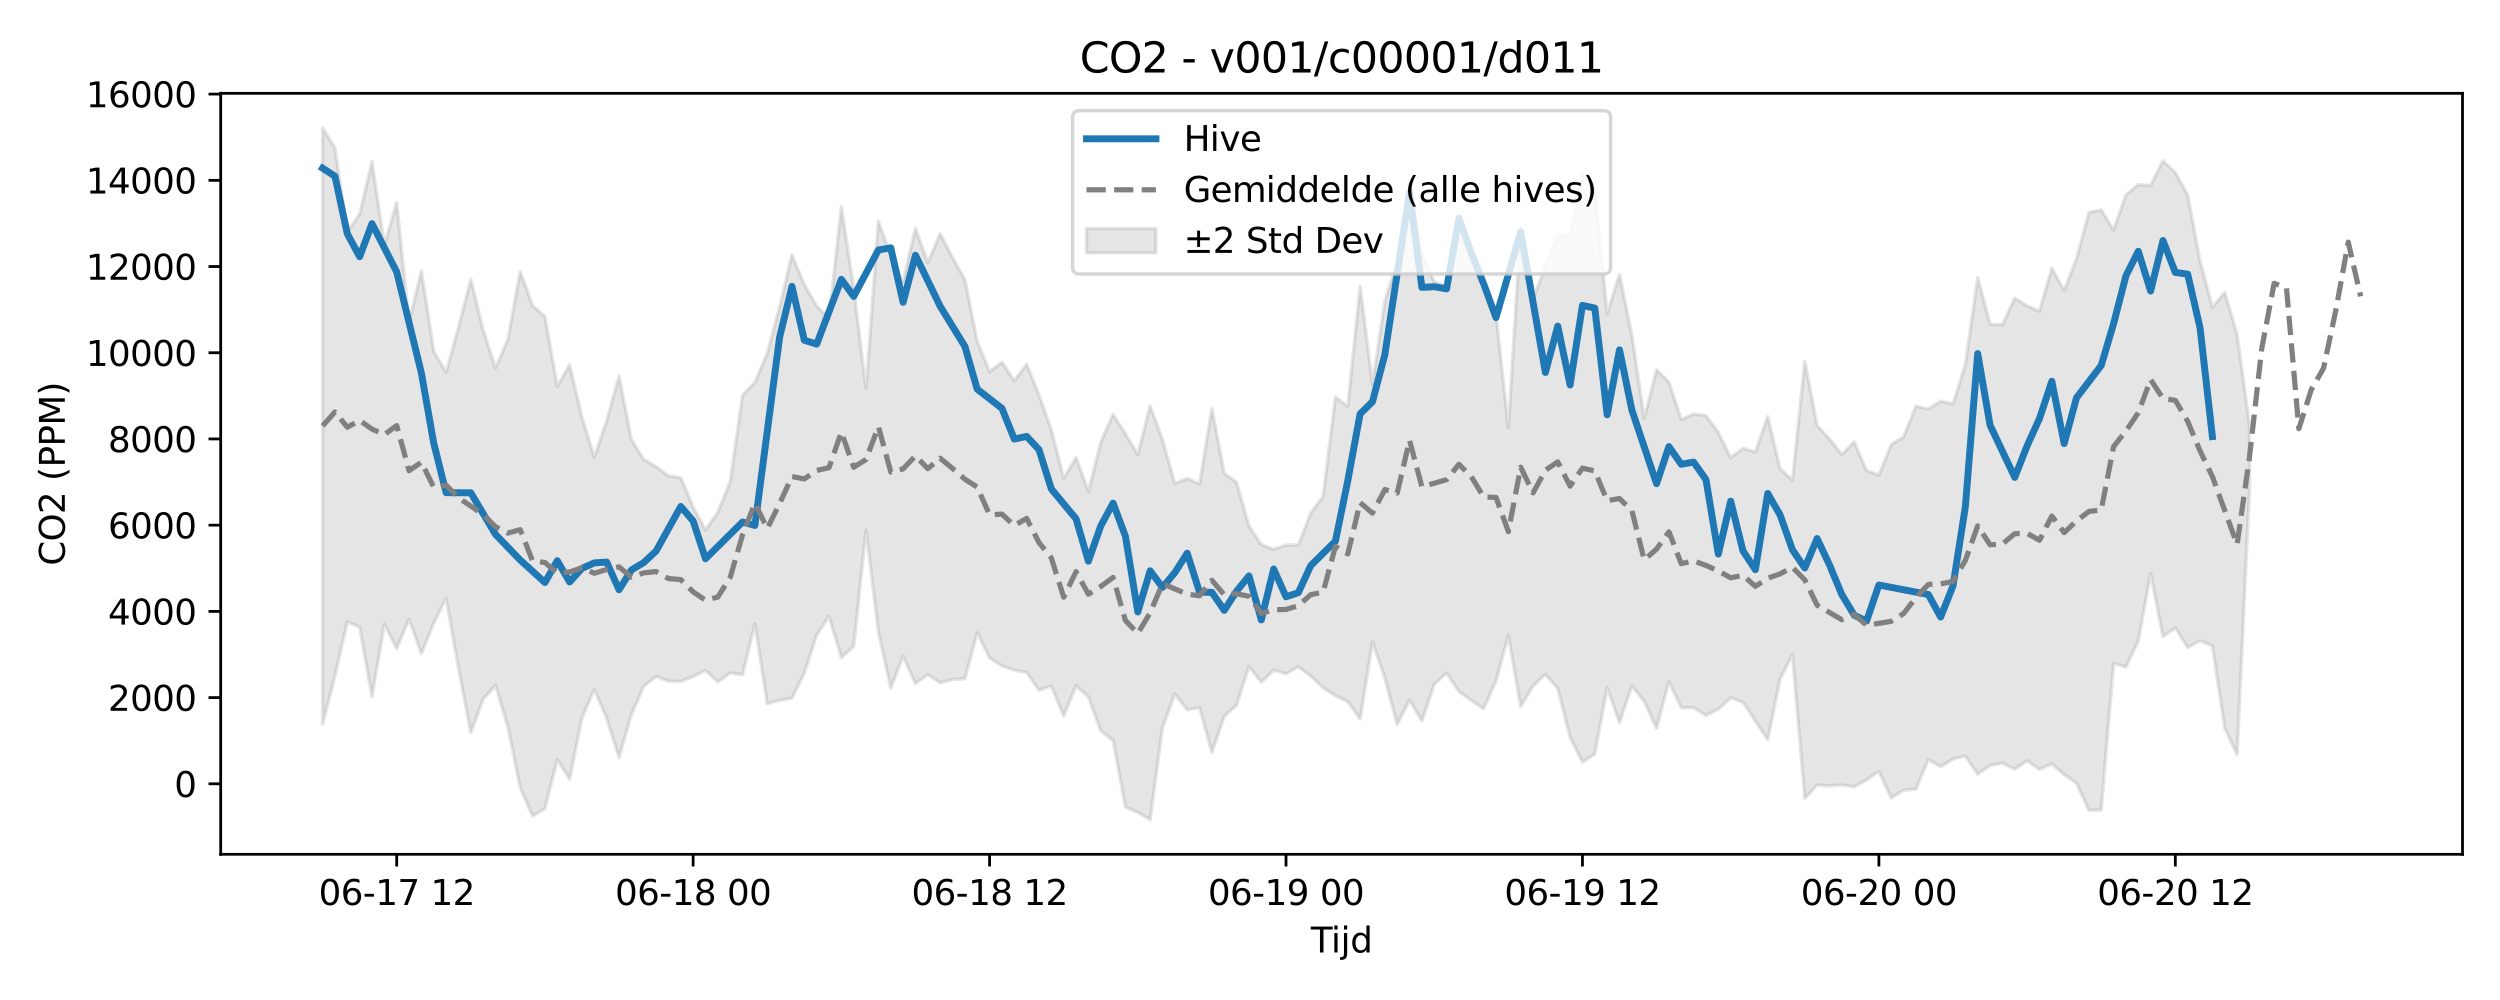 <?xml version="1.0" encoding="utf-8" standalone="no"?>
<!DOCTYPE svg PUBLIC "-//W3C//DTD SVG 1.1//EN"
  "http://www.w3.org/Graphics/SVG/1.1/DTD/svg11.dtd">
<svg xmlns:xlink="http://www.w3.org/1999/xlink" width="720pt" height="288pt" viewBox="0 0 720 288" xmlns="http://www.w3.org/2000/svg" version="1.1">
 <defs>
  <style type="text/css">*{stroke-linejoin: round; stroke-linecap: butt}</style>
 </defs>
 <g id="figure_1">
  <g id="patch_1">
   <path d="M 0 288 
L 720 288 
L 720 0 
L 0 0 
z
" style="fill: #ffffff"/>
  </g>
  <g id="axes_1">
   <g id="patch_2">
    <path d="M 63.56 246.04 
L 709.2 246.04 
L 709.2 26.88 
L 63.56 26.88 
z
" style="fill: #ffffff"/>
   </g>
   <g id="FillBetweenPolyCollection_1">
    <defs>
     <path id="m0a0b1ce168" d="M 92.907 -251.158 
L 92.907 -79.505 
L 96.465 -93.31 
L 100.022 -108.906 
L 103.579 -107.418 
L 107.136 -87.346 
L 110.693 -108.209 
L 114.251 -101.235 
L 117.808 -109.675 
L 121.365 -99.769 
L 124.922 -108.541 
L 128.48 -115.756 
L 132.037 -95.625 
L 135.594 -76.995 
L 139.151 -86.638 
L 142.709 -90.644 
L 146.266 -78.693 
L 149.823 -61.145 
L 153.38 -52.962 
L 156.938 -55.169 
L 160.495 -69.201 
L 164.052 -63.645 
L 167.609 -81.214 
L 171.167 -89.458 
L 174.724 -81.17 
L 178.281 -69.801 
L 181.838 -82.179 
L 185.396 -90.323 
L 188.953 -93.195 
L 192.51 -91.821 
L 196.067 -91.781 
L 199.625 -93.104 
L 203.182 -94.936 
L 206.739 -91.639 
L 210.296 -94.178 
L 213.854 -93.696 
L 217.411 -108.325 
L 220.968 -85.312 
L 224.525 -86.334 
L 228.083 -86.925 
L 231.64 -94.121 
L 235.197 -105.078 
L 238.754 -110.53 
L 242.312 -98.579 
L 245.869 -101.863 
L 249.426 -135.32 
L 252.983 -105.969 
L 256.541 -89.838 
L 260.098 -98.979 
L 263.655 -91.14 
L 267.212 -93.756 
L 270.77 -91.32 
L 274.327 -92.346 
L 277.884 -92.507 
L 281.441 -105.768 
L 284.999 -98.513 
L 288.556 -96.223 
L 292.113 -94.969 
L 295.67 -94.345 
L 299.227 -89.241 
L 302.785 -90.429 
L 306.342 -81.808 
L 309.899 -90.504 
L 313.456 -87.289 
L 317.014 -77.585 
L 320.571 -74.751 
L 324.128 -55.574 
L 327.685 -54.037 
L 331.243 -51.922 
L 334.8 -78.495 
L 338.357 -88.151 
L 341.914 -83.567 
L 345.472 -84.194 
L 349.029 -71.328 
L 352.586 -81.676 
L 356.143 -84.936 
L 359.701 -96.061 
L 363.258 -91.515 
L 366.815 -94.971 
L 370.372 -93.949 
L 373.93 -95.99 
L 377.487 -93.266 
L 381.044 -89.951 
L 384.601 -87.619 
L 388.159 -85.947 
L 391.716 -80.971 
L 395.273 -103.098 
L 398.83 -92.746 
L 402.388 -79.36 
L 405.945 -86.383 
L 409.502 -80.376 
L 413.059 -90.937 
L 416.617 -94.145 
L 420.174 -88.868 
L 423.731 -86.312 
L 427.288 -83.884 
L 430.846 -91.929 
L 434.403 -104.946 
L 437.96 -84.472 
L 441.517 -90.424 
L 445.075 -93.763 
L 448.632 -89.743 
L 452.189 -75.584 
L 455.746 -68.504 
L 459.304 -70.862 
L 462.861 -89.93 
L 466.418 -79.92 
L 469.975 -90.406 
L 473.533 -86.007 
L 477.09 -78.278 
L 480.647 -91.733 
L 484.204 -84.183 
L 487.761 -84.205 
L 491.319 -81.984 
L 494.876 -83.708 
L 498.433 -87.035 
L 501.99 -85.755 
L 505.548 -80.357 
L 509.105 -74.953 
L 512.662 -92.397 
L 516.219 -99.533 
L 519.777 -58.052 
L 523.334 -61.934 
L 526.891 -61.659 
L 530.448 -61.954 
L 534.006 -61.423 
L 537.563 -63.343 
L 541.12 -65.837 
L 544.677 -58.162 
L 548.235 -60.432 
L 551.792 -60.749 
L 555.349 -69.212 
L 558.906 -67.176 
L 562.464 -69.411 
L 566.021 -70.256 
L 569.578 -65.033 
L 573.135 -67.546 
L 576.693 -68.215 
L 580.25 -66.479 
L 583.807 -68.908 
L 587.364 -66.447 
L 590.922 -67.978 
L 594.479 -64.915 
L 598.036 -62.428 
L 601.593 -54.616 
L 605.151 -54.695 
L 608.708 -96.999 
L 612.265 -95.899 
L 615.822 -103.385 
L 619.38 -122.827 
L 622.937 -104.706 
L 626.494 -107.129 
L 630.051 -101.493 
L 633.609 -103.473 
L 637.166 -102.008 
L 640.723 -78.254 
L 644.28 -70.687 
L 647.838 -146.714 
L 647.838 -165.764 
L 647.838 -165.764 
L 644.28 -191.685 
L 640.723 -203.761 
L 637.166 -199.517 
L 633.609 -212.824 
L 630.051 -231.825 
L 626.494 -238.269 
L 622.937 -241.705 
L 619.38 -234.554 
L 615.822 -234.842 
L 612.265 -231.882 
L 608.708 -221.722 
L 605.151 -227.521 
L 601.593 -226.794 
L 598.036 -213.481 
L 594.479 -204.309 
L 590.922 -210.76 
L 587.364 -198.361 
L 583.807 -199.906 
L 580.25 -202.125 
L 576.693 -194.447 
L 573.135 -194.66 
L 569.578 -208.074 
L 566.021 -182.955 
L 562.464 -171.645 
L 558.906 -172.503 
L 555.349 -170.166 
L 551.792 -171.037 
L 548.235 -162.155 
L 544.677 -159.975 
L 541.12 -151.174 
L 537.563 -152.467 
L 534.006 -160.756 
L 530.448 -157.092 
L 526.891 -161.605 
L 523.334 -165.464 
L 519.777 -183.935 
L 516.219 -149.696 
L 512.662 -153.047 
L 509.105 -168.006 
L 505.548 -157.886 
L 501.99 -158.851 
L 498.433 -156.158 
L 494.876 -163.458 
L 491.319 -168.323 
L 487.761 -168.759 
L 484.204 -167.161 
L 480.647 -177.934 
L 477.09 -181.458 
L 473.533 -167.487 
L 469.975 -191.513 
L 466.418 -208.929 
L 462.861 -197.657 
L 459.304 -233.865 
L 455.746 -237.843 
L 452.189 -220.406 
L 448.632 -220.203 
L 445.075 -211.37 
L 441.517 -201.682 
L 437.96 -222.408 
L 434.403 -164.85 
L 430.846 -197.57 
L 427.288 -205.824 
L 423.731 -215.185 
L 420.174 -219.705 
L 416.617 -205.575 
L 413.059 -206.834 
L 409.502 -215.249 
L 405.945 -236.007 
L 402.388 -212.664 
L 398.83 -201.255 
L 395.273 -177.338 
L 391.716 -205.563 
L 388.159 -171.005 
L 384.601 -173.628 
L 381.044 -144.966 
L 377.487 -140.224 
L 373.93 -131.094 
L 370.372 -131.004 
L 366.815 -129.799 
L 363.258 -131.171 
L 359.701 -136.456 
L 356.143 -149.065 
L 352.586 -151.698 
L 349.029 -170.435 
L 345.472 -148.646 
L 341.914 -150.192 
L 338.357 -148.749 
L 334.8 -161.309 
L 331.243 -171.147 
L 327.685 -157.088 
L 324.128 -163.026 
L 320.571 -168.653 
L 317.014 -160.577 
L 313.456 -146.463 
L 309.899 -156.21 
L 306.342 -150.215 
L 302.785 -164.21 
L 299.227 -174.249 
L 295.67 -183.062 
L 292.113 -178.315 
L 288.556 -183.666 
L 284.999 -180.938 
L 281.441 -189.692 
L 277.884 -207.456 
L 274.327 -213.829 
L 270.77 -220.716 
L 267.212 -212.299 
L 263.655 -222.275 
L 260.098 -206.959 
L 256.541 -214.298 
L 252.983 -224.304 
L 249.426 -176.046 
L 245.869 -204.986 
L 242.312 -228.522 
L 238.754 -196.11 
L 235.197 -199.919 
L 231.64 -206.011 
L 228.083 -214.605 
L 224.525 -199.6 
L 220.968 -186.273 
L 217.411 -177.873 
L 213.854 -174.205 
L 210.296 -149.279 
L 206.739 -140.466 
L 203.182 -135.347 
L 199.625 -141.965 
L 196.067 -150.377 
L 192.51 -150.956 
L 188.953 -153.578 
L 185.396 -155.707 
L 181.838 -161.399 
L 178.281 -179.674 
L 174.724 -166.798 
L 171.167 -156.358 
L 167.609 -167.782 
L 164.052 -182.928 
L 160.495 -176.703 
L 156.938 -196.826 
L 153.38 -199.945 
L 149.823 -209.77 
L 146.266 -190.246 
L 142.709 -181.98 
L 139.151 -193.001 
L 135.594 -207.558 
L 132.037 -193.676 
L 128.48 -180.773 
L 124.922 -186.784 
L 121.365 -210.028 
L 117.808 -195.184 
L 114.251 -229.634 
L 110.693 -217.46 
L 107.136 -241.481 
L 103.579 -226.423 
L 100.022 -221.017 
L 96.465 -245.395 
L 92.907 -251.158 
z
" style="stroke: #808080; stroke-opacity: 0.2"/>
    </defs>
    <g clip-path="url(#p45fb6df235)">
     <use xlink:href="#m0a0b1ce168" x="0" y="288" style="fill: #808080; fill-opacity: 0.2; stroke: #808080; stroke-opacity: 0.2"/>
    </g>
   </g>
   <g id="matplotlib.axis_1">
    <g id="xtick_1">
     <g id="line2d_1">
      <defs>
       <path id="m1e95d0b80c" d="M 0 0 
L 0 3.5 
" style="stroke: #000000; stroke-width: 0.8"/>
      </defs>
      <g>
       <use xlink:href="#m1e95d0b80c" x="114.251" y="246.04" style="stroke: #000000; stroke-width: 0.8"/>
      </g>
     </g>
     <g id="text_1">
      <!-- 06-17 12 -->
      <g transform="translate(91.77 260.638) scale(0.1 -0.1)">
       <defs>
        <path id="DejaVuSans-30" d="M 2034 4250 
Q 1547 4250 1301 3770 
Q 1056 3291 1056 2328 
Q 1056 1369 1301 889 
Q 1547 409 2034 409 
Q 2525 409 2770 889 
Q 3016 1369 3016 2328 
Q 3016 3291 2770 3770 
Q 2525 4250 2034 4250 
z
M 2034 4750 
Q 2819 4750 3233 4129 
Q 3647 3509 3647 2328 
Q 3647 1150 3233 529 
Q 2819 -91 2034 -91 
Q 1250 -91 836 529 
Q 422 1150 422 2328 
Q 422 3509 836 4129 
Q 1250 4750 2034 4750 
z
" transform="scale(0.016)"/>
        <path id="DejaVuSans-36" d="M 2113 2584 
Q 1688 2584 1439 2293 
Q 1191 2003 1191 1497 
Q 1191 994 1439 701 
Q 1688 409 2113 409 
Q 2538 409 2786 701 
Q 3034 994 3034 1497 
Q 3034 2003 2786 2293 
Q 2538 2584 2113 2584 
z
M 3366 4563 
L 3366 3988 
Q 3128 4100 2886 4159 
Q 2644 4219 2406 4219 
Q 1781 4219 1451 3797 
Q 1122 3375 1075 2522 
Q 1259 2794 1537 2939 
Q 1816 3084 2150 3084 
Q 2853 3084 3261 2657 
Q 3669 2231 3669 1497 
Q 3669 778 3244 343 
Q 2819 -91 2113 -91 
Q 1303 -91 875 529 
Q 447 1150 447 2328 
Q 447 3434 972 4092 
Q 1497 4750 2381 4750 
Q 2619 4750 2861 4703 
Q 3103 4656 3366 4563 
z
" transform="scale(0.016)"/>
        <path id="DejaVuSans-2d" d="M 313 2009 
L 1997 2009 
L 1997 1497 
L 313 1497 
L 313 2009 
z
" transform="scale(0.016)"/>
        <path id="DejaVuSans-31" d="M 794 531 
L 1825 531 
L 1825 4091 
L 703 3866 
L 703 4441 
L 1819 4666 
L 2450 4666 
L 2450 531 
L 3481 531 
L 3481 0 
L 794 0 
L 794 531 
z
" transform="scale(0.016)"/>
        <path id="DejaVuSans-37" d="M 525 4666 
L 3525 4666 
L 3525 4397 
L 1831 0 
L 1172 0 
L 2766 4134 
L 525 4134 
L 525 4666 
z
" transform="scale(0.016)"/>
        <path id="DejaVuSans-20" transform="scale(0.016)"/>
        <path id="DejaVuSans-32" d="M 1228 531 
L 3431 531 
L 3431 0 
L 469 0 
L 469 531 
Q 828 903 1448 1529 
Q 2069 2156 2228 2338 
Q 2531 2678 2651 2914 
Q 2772 3150 2772 3378 
Q 2772 3750 2511 3984 
Q 2250 4219 1831 4219 
Q 1534 4219 1204 4116 
Q 875 4013 500 3803 
L 500 4441 
Q 881 4594 1212 4672 
Q 1544 4750 1819 4750 
Q 2544 4750 2975 4387 
Q 3406 4025 3406 3419 
Q 3406 3131 3298 2873 
Q 3191 2616 2906 2266 
Q 2828 2175 2409 1742 
Q 1991 1309 1228 531 
z
" transform="scale(0.016)"/>
       </defs>
       <use xlink:href="#DejaVuSans-30"/>
       <use xlink:href="#DejaVuSans-36" transform="translate(63.623 0)"/>
       <use xlink:href="#DejaVuSans-2d" transform="translate(127.246 0)"/>
       <use xlink:href="#DejaVuSans-31" transform="translate(163.33 0)"/>
       <use xlink:href="#DejaVuSans-37" transform="translate(226.953 0)"/>
       <use xlink:href="#DejaVuSans-20" transform="translate(290.576 0)"/>
       <use xlink:href="#DejaVuSans-31" transform="translate(322.363 0)"/>
       <use xlink:href="#DejaVuSans-32" transform="translate(385.986 0)"/>
      </g>
     </g>
    </g>
    <g id="xtick_2">
     <g id="line2d_2">
      <g>
       <use xlink:href="#m1e95d0b80c" x="199.625" y="246.04" style="stroke: #000000; stroke-width: 0.8"/>
      </g>
     </g>
     <g id="text_2">
      <!-- 06-18 00 -->
      <g transform="translate(177.144 260.638) scale(0.1 -0.1)">
       <defs>
        <path id="DejaVuSans-38" d="M 2034 2216 
Q 1584 2216 1326 1975 
Q 1069 1734 1069 1313 
Q 1069 891 1326 650 
Q 1584 409 2034 409 
Q 2484 409 2743 651 
Q 3003 894 3003 1313 
Q 3003 1734 2745 1975 
Q 2488 2216 2034 2216 
z
M 1403 2484 
Q 997 2584 770 2862 
Q 544 3141 544 3541 
Q 544 4100 942 4425 
Q 1341 4750 2034 4750 
Q 2731 4750 3128 4425 
Q 3525 4100 3525 3541 
Q 3525 3141 3298 2862 
Q 3072 2584 2669 2484 
Q 3125 2378 3379 2068 
Q 3634 1759 3634 1313 
Q 3634 634 3220 271 
Q 2806 -91 2034 -91 
Q 1263 -91 848 271 
Q 434 634 434 1313 
Q 434 1759 690 2068 
Q 947 2378 1403 2484 
z
M 1172 3481 
Q 1172 3119 1398 2916 
Q 1625 2713 2034 2713 
Q 2441 2713 2670 2916 
Q 2900 3119 2900 3481 
Q 2900 3844 2670 4047 
Q 2441 4250 2034 4250 
Q 1625 4250 1398 4047 
Q 1172 3844 1172 3481 
z
" transform="scale(0.016)"/>
       </defs>
       <use xlink:href="#DejaVuSans-30"/>
       <use xlink:href="#DejaVuSans-36" transform="translate(63.623 0)"/>
       <use xlink:href="#DejaVuSans-2d" transform="translate(127.246 0)"/>
       <use xlink:href="#DejaVuSans-31" transform="translate(163.33 0)"/>
       <use xlink:href="#DejaVuSans-38" transform="translate(226.953 0)"/>
       <use xlink:href="#DejaVuSans-20" transform="translate(290.576 0)"/>
       <use xlink:href="#DejaVuSans-30" transform="translate(322.363 0)"/>
       <use xlink:href="#DejaVuSans-30" transform="translate(385.986 0)"/>
      </g>
     </g>
    </g>
    <g id="xtick_3">
     <g id="line2d_3">
      <g>
       <use xlink:href="#m1e95d0b80c" x="284.999" y="246.04" style="stroke: #000000; stroke-width: 0.8"/>
      </g>
     </g>
     <g id="text_3">
      <!-- 06-18 12 -->
      <g transform="translate(262.518 260.638) scale(0.1 -0.1)">
       <use xlink:href="#DejaVuSans-30"/>
       <use xlink:href="#DejaVuSans-36" transform="translate(63.623 0)"/>
       <use xlink:href="#DejaVuSans-2d" transform="translate(127.246 0)"/>
       <use xlink:href="#DejaVuSans-31" transform="translate(163.33 0)"/>
       <use xlink:href="#DejaVuSans-38" transform="translate(226.953 0)"/>
       <use xlink:href="#DejaVuSans-20" transform="translate(290.576 0)"/>
       <use xlink:href="#DejaVuSans-31" transform="translate(322.363 0)"/>
       <use xlink:href="#DejaVuSans-32" transform="translate(385.986 0)"/>
      </g>
     </g>
    </g>
    <g id="xtick_4">
     <g id="line2d_4">
      <g>
       <use xlink:href="#m1e95d0b80c" x="370.372" y="246.04" style="stroke: #000000; stroke-width: 0.8"/>
      </g>
     </g>
     <g id="text_4">
      <!-- 06-19 00 -->
      <g transform="translate(347.892 260.638) scale(0.1 -0.1)">
       <defs>
        <path id="DejaVuSans-39" d="M 703 97 
L 703 672 
Q 941 559 1184 500 
Q 1428 441 1663 441 
Q 2288 441 2617 861 
Q 2947 1281 2994 2138 
Q 2813 1869 2534 1725 
Q 2256 1581 1919 1581 
Q 1219 1581 811 2004 
Q 403 2428 403 3163 
Q 403 3881 828 4315 
Q 1253 4750 1959 4750 
Q 2769 4750 3195 4129 
Q 3622 3509 3622 2328 
Q 3622 1225 3098 567 
Q 2575 -91 1691 -91 
Q 1453 -91 1209 -44 
Q 966 3 703 97 
z
M 1959 2075 
Q 2384 2075 2632 2365 
Q 2881 2656 2881 3163 
Q 2881 3666 2632 3958 
Q 2384 4250 1959 4250 
Q 1534 4250 1286 3958 
Q 1038 3666 1038 3163 
Q 1038 2656 1286 2365 
Q 1534 2075 1959 2075 
z
" transform="scale(0.016)"/>
       </defs>
       <use xlink:href="#DejaVuSans-30"/>
       <use xlink:href="#DejaVuSans-36" transform="translate(63.623 0)"/>
       <use xlink:href="#DejaVuSans-2d" transform="translate(127.246 0)"/>
       <use xlink:href="#DejaVuSans-31" transform="translate(163.33 0)"/>
       <use xlink:href="#DejaVuSans-39" transform="translate(226.953 0)"/>
       <use xlink:href="#DejaVuSans-20" transform="translate(290.576 0)"/>
       <use xlink:href="#DejaVuSans-30" transform="translate(322.363 0)"/>
       <use xlink:href="#DejaVuSans-30" transform="translate(385.986 0)"/>
      </g>
     </g>
    </g>
    <g id="xtick_5">
     <g id="line2d_5">
      <g>
       <use xlink:href="#m1e95d0b80c" x="455.746" y="246.04" style="stroke: #000000; stroke-width: 0.8"/>
      </g>
     </g>
     <g id="text_5">
      <!-- 06-19 12 -->
      <g transform="translate(433.266 260.638) scale(0.1 -0.1)">
       <use xlink:href="#DejaVuSans-30"/>
       <use xlink:href="#DejaVuSans-36" transform="translate(63.623 0)"/>
       <use xlink:href="#DejaVuSans-2d" transform="translate(127.246 0)"/>
       <use xlink:href="#DejaVuSans-31" transform="translate(163.33 0)"/>
       <use xlink:href="#DejaVuSans-39" transform="translate(226.953 0)"/>
       <use xlink:href="#DejaVuSans-20" transform="translate(290.576 0)"/>
       <use xlink:href="#DejaVuSans-31" transform="translate(322.363 0)"/>
       <use xlink:href="#DejaVuSans-32" transform="translate(385.986 0)"/>
      </g>
     </g>
    </g>
    <g id="xtick_6">
     <g id="line2d_6">
      <g>
       <use xlink:href="#m1e95d0b80c" x="541.12" y="246.04" style="stroke: #000000; stroke-width: 0.8"/>
      </g>
     </g>
     <g id="text_6">
      <!-- 06-20 00 -->
      <g transform="translate(518.64 260.638) scale(0.1 -0.1)">
       <use xlink:href="#DejaVuSans-30"/>
       <use xlink:href="#DejaVuSans-36" transform="translate(63.623 0)"/>
       <use xlink:href="#DejaVuSans-2d" transform="translate(127.246 0)"/>
       <use xlink:href="#DejaVuSans-32" transform="translate(163.33 0)"/>
       <use xlink:href="#DejaVuSans-30" transform="translate(226.953 0)"/>
       <use xlink:href="#DejaVuSans-20" transform="translate(290.576 0)"/>
       <use xlink:href="#DejaVuSans-30" transform="translate(322.363 0)"/>
       <use xlink:href="#DejaVuSans-30" transform="translate(385.986 0)"/>
      </g>
     </g>
    </g>
    <g id="xtick_7">
     <g id="line2d_7">
      <g>
       <use xlink:href="#m1e95d0b80c" x="626.494" y="246.04" style="stroke: #000000; stroke-width: 0.8"/>
      </g>
     </g>
     <g id="text_7">
      <!-- 06-20 12 -->
      <g transform="translate(604.014 260.638) scale(0.1 -0.1)">
       <use xlink:href="#DejaVuSans-30"/>
       <use xlink:href="#DejaVuSans-36" transform="translate(63.623 0)"/>
       <use xlink:href="#DejaVuSans-2d" transform="translate(127.246 0)"/>
       <use xlink:href="#DejaVuSans-32" transform="translate(163.33 0)"/>
       <use xlink:href="#DejaVuSans-30" transform="translate(226.953 0)"/>
       <use xlink:href="#DejaVuSans-20" transform="translate(290.576 0)"/>
       <use xlink:href="#DejaVuSans-31" transform="translate(322.363 0)"/>
       <use xlink:href="#DejaVuSans-32" transform="translate(385.986 0)"/>
      </g>
     </g>
    </g>
    <g id="text_8">
     <!-- Tijd -->
     <g transform="translate(377.53 274.317) scale(0.1 -0.1)">
      <defs>
       <path id="DejaVuSans-54" d="M -19 4666 
L 3928 4666 
L 3928 4134 
L 2272 4134 
L 2272 0 
L 1638 0 
L 1638 4134 
L -19 4134 
L -19 4666 
z
" transform="scale(0.016)"/>
       <path id="DejaVuSans-69" d="M 603 3500 
L 1178 3500 
L 1178 0 
L 603 0 
L 603 3500 
z
M 603 4863 
L 1178 4863 
L 1178 4134 
L 603 4134 
L 603 4863 
z
" transform="scale(0.016)"/>
       <path id="DejaVuSans-6a" d="M 603 3500 
L 1178 3500 
L 1178 -63 
Q 1178 -731 923 -1031 
Q 669 -1331 103 -1331 
L -116 -1331 
L -116 -844 
L 38 -844 
Q 366 -844 484 -692 
Q 603 -541 603 -63 
L 603 3500 
z
M 603 4863 
L 1178 4863 
L 1178 4134 
L 603 4134 
L 603 4863 
z
" transform="scale(0.016)"/>
       <path id="DejaVuSans-64" d="M 2906 2969 
L 2906 4863 
L 3481 4863 
L 3481 0 
L 2906 0 
L 2906 525 
Q 2725 213 2448 61 
Q 2172 -91 1784 -91 
Q 1150 -91 751 415 
Q 353 922 353 1747 
Q 353 2572 751 3078 
Q 1150 3584 1784 3584 
Q 2172 3584 2448 3432 
Q 2725 3281 2906 2969 
z
M 947 1747 
Q 947 1113 1208 752 
Q 1469 391 1925 391 
Q 2381 391 2643 752 
Q 2906 1113 2906 1747 
Q 2906 2381 2643 2742 
Q 2381 3103 1925 3103 
Q 1469 3103 1208 2742 
Q 947 2381 947 1747 
z
" transform="scale(0.016)"/>
      </defs>
      <use xlink:href="#DejaVuSans-54"/>
      <use xlink:href="#DejaVuSans-69" transform="translate(57.959 0)"/>
      <use xlink:href="#DejaVuSans-6a" transform="translate(85.742 0)"/>
      <use xlink:href="#DejaVuSans-64" transform="translate(113.525 0)"/>
     </g>
    </g>
   </g>
   <g id="matplotlib.axis_2">
    <g id="ytick_1">
     <g id="line2d_8">
      <defs>
       <path id="mbbe7bd804f" d="M 0 0 
L -3.5 0 
" style="stroke: #000000; stroke-width: 0.8"/>
      </defs>
      <g>
       <use xlink:href="#mbbe7bd804f" x="63.56" y="225.74" style="stroke: #000000; stroke-width: 0.8"/>
      </g>
     </g>
     <g id="text_9">
      <!-- 0 -->
      <g transform="translate(50.197 229.539) scale(0.1 -0.1)">
       <use xlink:href="#DejaVuSans-30"/>
      </g>
     </g>
    </g>
    <g id="ytick_2">
     <g id="line2d_9">
      <g>
       <use xlink:href="#mbbe7bd804f" x="63.56" y="200.91" style="stroke: #000000; stroke-width: 0.8"/>
      </g>
     </g>
     <g id="text_10">
      <!-- 2000 -->
      <g transform="translate(31.11 204.709) scale(0.1 -0.1)">
       <use xlink:href="#DejaVuSans-32"/>
       <use xlink:href="#DejaVuSans-30" transform="translate(63.623 0)"/>
       <use xlink:href="#DejaVuSans-30" transform="translate(127.246 0)"/>
       <use xlink:href="#DejaVuSans-30" transform="translate(190.869 0)"/>
      </g>
     </g>
    </g>
    <g id="ytick_3">
     <g id="line2d_10">
      <g>
       <use xlink:href="#mbbe7bd804f" x="63.56" y="176.08" style="stroke: #000000; stroke-width: 0.8"/>
      </g>
     </g>
     <g id="text_11">
      <!-- 4000 -->
      <g transform="translate(31.11 179.879) scale(0.1 -0.1)">
       <defs>
        <path id="DejaVuSans-34" d="M 2419 4116 
L 825 1625 
L 2419 1625 
L 2419 4116 
z
M 2253 4666 
L 3047 4666 
L 3047 1625 
L 3713 1625 
L 3713 1100 
L 3047 1100 
L 3047 0 
L 2419 0 
L 2419 1100 
L 313 1100 
L 313 1709 
L 2253 4666 
z
" transform="scale(0.016)"/>
       </defs>
       <use xlink:href="#DejaVuSans-34"/>
       <use xlink:href="#DejaVuSans-30" transform="translate(63.623 0)"/>
       <use xlink:href="#DejaVuSans-30" transform="translate(127.246 0)"/>
       <use xlink:href="#DejaVuSans-30" transform="translate(190.869 0)"/>
      </g>
     </g>
    </g>
    <g id="ytick_4">
     <g id="line2d_11">
      <g>
       <use xlink:href="#mbbe7bd804f" x="63.56" y="151.25" style="stroke: #000000; stroke-width: 0.8"/>
      </g>
     </g>
     <g id="text_12">
      <!-- 6000 -->
      <g transform="translate(31.11 155.049) scale(0.1 -0.1)">
       <use xlink:href="#DejaVuSans-36"/>
       <use xlink:href="#DejaVuSans-30" transform="translate(63.623 0)"/>
       <use xlink:href="#DejaVuSans-30" transform="translate(127.246 0)"/>
       <use xlink:href="#DejaVuSans-30" transform="translate(190.869 0)"/>
      </g>
     </g>
    </g>
    <g id="ytick_5">
     <g id="line2d_12">
      <g>
       <use xlink:href="#mbbe7bd804f" x="63.56" y="126.42" style="stroke: #000000; stroke-width: 0.8"/>
      </g>
     </g>
     <g id="text_13">
      <!-- 8000 -->
      <g transform="translate(31.11 130.219) scale(0.1 -0.1)">
       <use xlink:href="#DejaVuSans-38"/>
       <use xlink:href="#DejaVuSans-30" transform="translate(63.623 0)"/>
       <use xlink:href="#DejaVuSans-30" transform="translate(127.246 0)"/>
       <use xlink:href="#DejaVuSans-30" transform="translate(190.869 0)"/>
      </g>
     </g>
    </g>
    <g id="ytick_6">
     <g id="line2d_13">
      <g>
       <use xlink:href="#mbbe7bd804f" x="63.56" y="101.59" style="stroke: #000000; stroke-width: 0.8"/>
      </g>
     </g>
     <g id="text_14">
      <!-- 10000 -->
      <g transform="translate(24.747 105.389) scale(0.1 -0.1)">
       <use xlink:href="#DejaVuSans-31"/>
       <use xlink:href="#DejaVuSans-30" transform="translate(63.623 0)"/>
       <use xlink:href="#DejaVuSans-30" transform="translate(127.246 0)"/>
       <use xlink:href="#DejaVuSans-30" transform="translate(190.869 0)"/>
       <use xlink:href="#DejaVuSans-30" transform="translate(254.492 0)"/>
      </g>
     </g>
    </g>
    <g id="ytick_7">
     <g id="line2d_14">
      <g>
       <use xlink:href="#mbbe7bd804f" x="63.56" y="76.76" style="stroke: #000000; stroke-width: 0.8"/>
      </g>
     </g>
     <g id="text_15">
      <!-- 12000 -->
      <g transform="translate(24.747 80.559) scale(0.1 -0.1)">
       <use xlink:href="#DejaVuSans-31"/>
       <use xlink:href="#DejaVuSans-32" transform="translate(63.623 0)"/>
       <use xlink:href="#DejaVuSans-30" transform="translate(127.246 0)"/>
       <use xlink:href="#DejaVuSans-30" transform="translate(190.869 0)"/>
       <use xlink:href="#DejaVuSans-30" transform="translate(254.492 0)"/>
      </g>
     </g>
    </g>
    <g id="ytick_8">
     <g id="line2d_15">
      <g>
       <use xlink:href="#mbbe7bd804f" x="63.56" y="51.93" style="stroke: #000000; stroke-width: 0.8"/>
      </g>
     </g>
     <g id="text_16">
      <!-- 14000 -->
      <g transform="translate(24.747 55.729) scale(0.1 -0.1)">
       <use xlink:href="#DejaVuSans-31"/>
       <use xlink:href="#DejaVuSans-34" transform="translate(63.623 0)"/>
       <use xlink:href="#DejaVuSans-30" transform="translate(127.246 0)"/>
       <use xlink:href="#DejaVuSans-30" transform="translate(190.869 0)"/>
       <use xlink:href="#DejaVuSans-30" transform="translate(254.492 0)"/>
      </g>
     </g>
    </g>
    <g id="ytick_9">
     <g id="line2d_16">
      <g>
       <use xlink:href="#mbbe7bd804f" x="63.56" y="27.1" style="stroke: #000000; stroke-width: 0.8"/>
      </g>
     </g>
     <g id="text_17">
      <!-- 16000 -->
      <g transform="translate(24.747 30.899) scale(0.1 -0.1)">
       <use xlink:href="#DejaVuSans-31"/>
       <use xlink:href="#DejaVuSans-36" transform="translate(63.623 0)"/>
       <use xlink:href="#DejaVuSans-30" transform="translate(127.246 0)"/>
       <use xlink:href="#DejaVuSans-30" transform="translate(190.869 0)"/>
       <use xlink:href="#DejaVuSans-30" transform="translate(254.492 0)"/>
      </g>
     </g>
    </g>
    <g id="text_18">
     <!-- CO2 (PPM) -->
     <g transform="translate(18.668 162.903) rotate(-90) scale(0.1 -0.1)">
      <defs>
       <path id="DejaVuSans-43" d="M 4122 4306 
L 4122 3641 
Q 3803 3938 3442 4084 
Q 3081 4231 2675 4231 
Q 1875 4231 1450 3742 
Q 1025 3253 1025 2328 
Q 1025 1406 1450 917 
Q 1875 428 2675 428 
Q 3081 428 3442 575 
Q 3803 722 4122 1019 
L 4122 359 
Q 3791 134 3420 21 
Q 3050 -91 2638 -91 
Q 1578 -91 968 557 
Q 359 1206 359 2328 
Q 359 3453 968 4101 
Q 1578 4750 2638 4750 
Q 3056 4750 3426 4639 
Q 3797 4528 4122 4306 
z
" transform="scale(0.016)"/>
       <path id="DejaVuSans-4f" d="M 2522 4238 
Q 1834 4238 1429 3725 
Q 1025 3213 1025 2328 
Q 1025 1447 1429 934 
Q 1834 422 2522 422 
Q 3209 422 3611 934 
Q 4013 1447 4013 2328 
Q 4013 3213 3611 3725 
Q 3209 4238 2522 4238 
z
M 2522 4750 
Q 3503 4750 4090 4092 
Q 4678 3434 4678 2328 
Q 4678 1225 4090 567 
Q 3503 -91 2522 -91 
Q 1538 -91 948 565 
Q 359 1222 359 2328 
Q 359 3434 948 4092 
Q 1538 4750 2522 4750 
z
" transform="scale(0.016)"/>
       <path id="DejaVuSans-28" d="M 1984 4856 
Q 1566 4138 1362 3434 
Q 1159 2731 1159 2009 
Q 1159 1288 1364 580 
Q 1569 -128 1984 -844 
L 1484 -844 
Q 1016 -109 783 600 
Q 550 1309 550 2009 
Q 550 2706 781 3412 
Q 1013 4119 1484 4856 
L 1984 4856 
z
" transform="scale(0.016)"/>
       <path id="DejaVuSans-50" d="M 1259 4147 
L 1259 2394 
L 2053 2394 
Q 2494 2394 2734 2622 
Q 2975 2850 2975 3272 
Q 2975 3691 2734 3919 
Q 2494 4147 2053 4147 
L 1259 4147 
z
M 628 4666 
L 2053 4666 
Q 2838 4666 3239 4311 
Q 3641 3956 3641 3272 
Q 3641 2581 3239 2228 
Q 2838 1875 2053 1875 
L 1259 1875 
L 1259 0 
L 628 0 
L 628 4666 
z
" transform="scale(0.016)"/>
       <path id="DejaVuSans-4d" d="M 628 4666 
L 1569 4666 
L 2759 1491 
L 3956 4666 
L 4897 4666 
L 4897 0 
L 4281 0 
L 4281 4097 
L 3078 897 
L 2444 897 
L 1241 4097 
L 1241 0 
L 628 0 
L 628 4666 
z
" transform="scale(0.016)"/>
       <path id="DejaVuSans-29" d="M 513 4856 
L 1013 4856 
Q 1481 4119 1714 3412 
Q 1947 2706 1947 2009 
Q 1947 1309 1714 600 
Q 1481 -109 1013 -844 
L 513 -844 
Q 928 -128 1133 580 
Q 1338 1288 1338 2009 
Q 1338 2731 1133 3434 
Q 928 4138 513 4856 
z
" transform="scale(0.016)"/>
      </defs>
      <use xlink:href="#DejaVuSans-43"/>
      <use xlink:href="#DejaVuSans-4f" transform="translate(69.824 0)"/>
      <use xlink:href="#DejaVuSans-32" transform="translate(148.535 0)"/>
      <use xlink:href="#DejaVuSans-20" transform="translate(212.158 0)"/>
      <use xlink:href="#DejaVuSans-28" transform="translate(243.945 0)"/>
      <use xlink:href="#DejaVuSans-50" transform="translate(282.959 0)"/>
      <use xlink:href="#DejaVuSans-50" transform="translate(343.262 0)"/>
      <use xlink:href="#DejaVuSans-4d" transform="translate(403.564 0)"/>
      <use xlink:href="#DejaVuSans-29" transform="translate(489.844 0)"/>
     </g>
    </g>
   </g>
   <g id="line2d_17">
    <path d="M 92.907 48.441 
L 96.465 50.75 
L 100.022 67.318 
L 103.579 73.929 
L 107.136 64.407 
L 114.251 78.324 
L 121.365 107.481 
L 124.922 127.674 
L 128.48 141.889 
L 135.594 141.926 
L 142.709 153.911 
L 149.823 161.294 
L 156.938 167.762 
L 160.495 161.48 
L 164.052 167.607 
L 167.609 163.698 
L 171.167 162.109 
L 174.724 161.873 
L 178.281 169.856 
L 181.838 164.162 
L 185.396 162.018 
L 188.953 158.699 
L 196.067 145.866 
L 199.625 150.046 
L 203.182 160.921 
L 213.854 150.337 
L 217.411 151.324 
L 224.525 97.133 
L 228.083 82.471 
L 231.64 97.996 
L 235.197 99.107 
L 242.312 80.453 
L 245.869 85.363 
L 252.983 71.992 
L 256.541 71.372 
L 260.098 87.052 
L 263.655 73.495 
L 270.77 88.206 
L 277.884 99.765 
L 281.441 112.08 
L 288.556 117.605 
L 292.113 126.453 
L 295.67 125.687 
L 299.227 129.474 
L 302.785 140.828 
L 309.899 149.4 
L 313.456 161.617 
L 317.014 151.48 
L 320.571 144.893 
L 324.128 154.459 
L 327.685 176.241 
L 331.243 164.391 
L 334.8 169.177 
L 338.357 164.911 
L 341.914 159.324 
L 345.472 170.559 
L 349.029 170.593 
L 352.586 175.79 
L 356.143 170.249 
L 359.701 165.862 
L 363.258 178.53 
L 366.815 163.88 
L 370.372 171.875 
L 373.93 170.684 
L 377.487 162.908 
L 384.601 155.85 
L 388.159 138.471 
L 391.716 119.194 
L 395.273 115.699 
L 398.83 102.148 
L 405.945 55.493 
L 409.502 82.781 
L 413.059 82.576 
L 416.617 83.191 
L 420.174 62.873 
L 423.731 72.894 
L 427.288 81.713 
L 430.846 91.465 
L 437.96 66.778 
L 445.075 107.276 
L 448.632 93.93 
L 452.189 110.876 
L 455.746 87.946 
L 459.304 88.74 
L 462.861 119.449 
L 466.418 100.752 
L 469.975 118.089 
L 477.09 139.303 
L 480.647 128.624 
L 484.204 133.707 
L 487.761 133.074 
L 491.319 138.133 
L 494.876 159.574 
L 498.433 144.329 
L 501.99 158.699 
L 505.548 164.062 
L 509.105 142.112 
L 512.662 148.295 
L 516.219 158.327 
L 519.777 163.578 
L 523.334 155.099 
L 526.891 162.701 
L 530.448 171.242 
L 534.006 177.173 
L 537.563 178.857 
L 541.12 168.482 
L 555.349 171.213 
L 558.906 177.7 
L 562.464 168.743 
L 566.021 145.955 
L 569.578 101.838 
L 573.135 122.435 
L 580.25 137.482 
L 583.807 128.394 
L 587.364 120.567 
L 590.922 109.815 
L 594.479 127.743 
L 598.036 114.549 
L 605.151 105.258 
L 608.708 93.241 
L 612.265 79.435 
L 615.822 72.365 
L 619.38 83.811 
L 622.937 69.267 
L 626.494 78.461 
L 630.051 78.949 
L 633.609 94.377 
L 637.166 125.737 
L 637.166 125.737 
" clip-path="url(#p45fb6df235)" style="fill: none; stroke: #1f77b4; stroke-width: 2; stroke-linecap: square"/>
   </g>
   <g id="line2d_18">
    <path d="M 92.907 122.668 
L 96.465 118.648 
L 100.022 123.039 
L 103.579 121.08 
L 107.136 123.587 
L 110.693 125.165 
L 114.251 122.566 
L 117.808 135.57 
L 121.365 133.102 
L 124.922 140.337 
L 128.48 139.735 
L 132.037 143.349 
L 139.151 148.18 
L 142.709 151.688 
L 146.266 153.531 
L 149.823 152.542 
L 153.38 161.547 
L 156.938 162.002 
L 160.495 165.048 
L 164.052 164.713 
L 167.609 163.502 
L 171.167 165.092 
L 174.724 164.016 
L 178.281 163.262 
L 181.838 166.211 
L 185.396 164.985 
L 188.953 164.614 
L 192.51 166.611 
L 196.067 166.921 
L 199.625 170.465 
L 203.182 172.859 
L 206.739 171.947 
L 210.296 166.271 
L 213.854 154.05 
L 217.411 144.901 
L 220.968 152.208 
L 224.525 145.033 
L 228.083 137.235 
L 231.64 137.934 
L 235.197 135.501 
L 238.754 134.68 
L 242.312 124.449 
L 245.869 134.575 
L 249.426 132.317 
L 252.983 122.863 
L 256.541 135.932 
L 260.098 135.031 
L 263.655 131.292 
L 267.212 134.973 
L 270.77 131.982 
L 274.327 134.912 
L 277.884 138.018 
L 281.441 140.27 
L 284.999 148.274 
L 288.556 148.055 
L 292.113 151.358 
L 295.67 149.296 
L 299.227 156.255 
L 302.785 160.68 
L 306.342 171.989 
L 309.899 164.643 
L 313.456 171.124 
L 317.014 168.919 
L 320.571 166.298 
L 324.128 178.7 
L 327.685 182.437 
L 331.243 176.466 
L 334.8 168.098 
L 341.914 171.121 
L 345.472 171.58 
L 349.029 167.119 
L 352.586 171.313 
L 356.143 170.999 
L 359.701 171.742 
L 363.258 176.657 
L 366.815 175.615 
L 370.372 175.523 
L 373.93 174.458 
L 377.487 171.255 
L 381.044 170.542 
L 384.601 157.376 
L 388.159 159.524 
L 391.716 144.733 
L 395.273 147.782 
L 398.83 140.999 
L 402.388 141.988 
L 405.945 126.805 
L 409.502 140.188 
L 416.617 138.14 
L 420.174 133.714 
L 423.731 137.252 
L 427.288 143.146 
L 430.846 143.251 
L 434.403 153.102 
L 437.96 134.56 
L 441.517 141.947 
L 445.075 135.433 
L 448.632 133.027 
L 452.189 140.005 
L 455.746 134.827 
L 459.304 135.637 
L 462.861 144.206 
L 466.418 143.576 
L 469.975 147.041 
L 473.533 161.253 
L 477.09 158.132 
L 480.647 153.166 
L 484.204 162.328 
L 487.761 161.518 
L 491.319 162.847 
L 494.876 164.417 
L 498.433 166.404 
L 501.99 165.697 
L 505.548 168.879 
L 509.105 166.52 
L 512.662 165.278 
L 516.219 163.385 
L 519.777 167.007 
L 523.334 174.301 
L 530.448 178.477 
L 534.006 176.91 
L 537.563 180.095 
L 544.677 178.931 
L 548.235 176.706 
L 551.792 172.107 
L 555.349 168.311 
L 558.906 168.161 
L 562.464 167.472 
L 566.021 161.395 
L 569.578 151.447 
L 573.135 156.897 
L 576.693 156.669 
L 580.25 153.698 
L 583.807 153.593 
L 587.364 155.596 
L 590.922 148.631 
L 594.479 153.388 
L 598.036 150.045 
L 601.593 147.295 
L 605.151 146.892 
L 608.708 128.639 
L 612.265 124.109 
L 615.822 118.886 
L 619.38 109.309 
L 622.937 114.795 
L 626.494 115.301 
L 630.051 121.341 
L 633.609 129.851 
L 637.166 137.237 
L 644.28 156.814 
L 647.838 131.761 
L 651.395 100.29 
L 654.952 81.593 
L 658.509 82.967 
L 662.067 123.457 
L 665.624 112.283 
L 669.181 106.043 
L 672.738 89.278 
L 676.295 69.745 
L 679.853 85.347 
L 679.853 85.347 
" clip-path="url(#p45fb6df235)" style="fill: none; stroke-dasharray: 5.55,2.4; stroke-dashoffset: 0; stroke: #808080; stroke-width: 1.5"/>
   </g>
   <g id="patch_3">
    <path d="M 63.56 246.04 
L 63.56 26.88 
" style="fill: none; stroke: #000000; stroke-width: 0.8; stroke-linejoin: miter; stroke-linecap: square"/>
   </g>
   <g id="patch_4">
    <path d="M 709.2 246.04 
L 709.2 26.88 
" style="fill: none; stroke: #000000; stroke-width: 0.8; stroke-linejoin: miter; stroke-linecap: square"/>
   </g>
   <g id="patch_5">
    <path d="M 63.56 246.04 
L 709.2 246.04 
" style="fill: none; stroke: #000000; stroke-width: 0.8; stroke-linejoin: miter; stroke-linecap: square"/>
   </g>
   <g id="patch_6">
    <path d="M 63.56 26.88 
L 709.2 26.88 
" style="fill: none; stroke: #000000; stroke-width: 0.8; stroke-linejoin: miter; stroke-linecap: square"/>
   </g>
   <g id="text_19">
    <!-- CO2 - v001/c00001/d011 -->
    <g transform="translate(310.977 20.88) scale(0.12 -0.12)">
     <defs>
      <path id="DejaVuSans-76" d="M 191 3500 
L 800 3500 
L 1894 563 
L 2988 3500 
L 3597 3500 
L 2284 0 
L 1503 0 
L 191 3500 
z
" transform="scale(0.016)"/>
      <path id="DejaVuSans-2f" d="M 1625 4666 
L 2156 4666 
L 531 -594 
L 0 -594 
L 1625 4666 
z
" transform="scale(0.016)"/>
      <path id="DejaVuSans-63" d="M 3122 3366 
L 3122 2828 
Q 2878 2963 2633 3030 
Q 2388 3097 2138 3097 
Q 1578 3097 1268 2742 
Q 959 2388 959 1747 
Q 959 1106 1268 751 
Q 1578 397 2138 397 
Q 2388 397 2633 464 
Q 2878 531 3122 666 
L 3122 134 
Q 2881 22 2623 -34 
Q 2366 -91 2075 -91 
Q 1284 -91 818 406 
Q 353 903 353 1747 
Q 353 2603 823 3093 
Q 1294 3584 2113 3584 
Q 2378 3584 2631 3529 
Q 2884 3475 3122 3366 
z
" transform="scale(0.016)"/>
     </defs>
     <use xlink:href="#DejaVuSans-43"/>
     <use xlink:href="#DejaVuSans-4f" transform="translate(69.824 0)"/>
     <use xlink:href="#DejaVuSans-32" transform="translate(148.535 0)"/>
     <use xlink:href="#DejaVuSans-20" transform="translate(212.158 0)"/>
     <use xlink:href="#DejaVuSans-2d" transform="translate(243.945 0)"/>
     <use xlink:href="#DejaVuSans-20" transform="translate(280.029 0)"/>
     <use xlink:href="#DejaVuSans-76" transform="translate(311.816 0)"/>
     <use xlink:href="#DejaVuSans-30" transform="translate(370.996 0)"/>
     <use xlink:href="#DejaVuSans-30" transform="translate(434.619 0)"/>
     <use xlink:href="#DejaVuSans-31" transform="translate(498.242 0)"/>
     <use xlink:href="#DejaVuSans-2f" transform="translate(561.865 0)"/>
     <use xlink:href="#DejaVuSans-63" transform="translate(595.557 0)"/>
     <use xlink:href="#DejaVuSans-30" transform="translate(650.537 0)"/>
     <use xlink:href="#DejaVuSans-30" transform="translate(714.16 0)"/>
     <use xlink:href="#DejaVuSans-30" transform="translate(777.783 0)"/>
     <use xlink:href="#DejaVuSans-30" transform="translate(841.406 0)"/>
     <use xlink:href="#DejaVuSans-31" transform="translate(905.029 0)"/>
     <use xlink:href="#DejaVuSans-2f" transform="translate(968.652 0)"/>
     <use xlink:href="#DejaVuSans-64" transform="translate(1002.344 0)"/>
     <use xlink:href="#DejaVuSans-30" transform="translate(1065.82 0)"/>
     <use xlink:href="#DejaVuSans-31" transform="translate(1129.443 0)"/>
     <use xlink:href="#DejaVuSans-31" transform="translate(1193.066 0)"/>
    </g>
   </g>
   <g id="legend_1">
    <g id="patch_7">
     <path d="M 310.908 78.914 
L 461.852 78.914 
Q 463.852 78.914 463.852 76.914 
L 463.852 33.88 
Q 463.852 31.88 461.852 31.88 
L 310.908 31.88 
Q 308.908 31.88 308.908 33.88 
L 308.908 76.914 
Q 308.908 78.914 310.908 78.914 
z
" style="fill: #ffffff; opacity: 0.8; stroke: #cccccc; stroke-linejoin: miter"/>
    </g>
    <g id="line2d_19">
     <path d="M 312.908 39.978 
L 322.908 39.978 
L 332.908 39.978 
" style="fill: none; stroke: #1f77b4; stroke-width: 2; stroke-linecap: square"/>
    </g>
    <g id="text_20">
     <!-- Hive -->
     <g transform="translate(340.908 43.478) scale(0.1 -0.1)">
      <defs>
       <path id="DejaVuSans-48" d="M 628 4666 
L 1259 4666 
L 1259 2753 
L 3553 2753 
L 3553 4666 
L 4184 4666 
L 4184 0 
L 3553 0 
L 3553 2222 
L 1259 2222 
L 1259 0 
L 628 0 
L 628 4666 
z
" transform="scale(0.016)"/>
       <path id="DejaVuSans-65" d="M 3597 1894 
L 3597 1613 
L 953 1613 
Q 991 1019 1311 708 
Q 1631 397 2203 397 
Q 2534 397 2845 478 
Q 3156 559 3463 722 
L 3463 178 
Q 3153 47 2828 -22 
Q 2503 -91 2169 -91 
Q 1331 -91 842 396 
Q 353 884 353 1716 
Q 353 2575 817 3079 
Q 1281 3584 2069 3584 
Q 2775 3584 3186 3129 
Q 3597 2675 3597 1894 
z
M 3022 2063 
Q 3016 2534 2758 2815 
Q 2500 3097 2075 3097 
Q 1594 3097 1305 2825 
Q 1016 2553 972 2059 
L 3022 2063 
z
" transform="scale(0.016)"/>
      </defs>
      <use xlink:href="#DejaVuSans-48"/>
      <use xlink:href="#DejaVuSans-69" transform="translate(75.195 0)"/>
      <use xlink:href="#DejaVuSans-76" transform="translate(102.979 0)"/>
      <use xlink:href="#DejaVuSans-65" transform="translate(162.158 0)"/>
     </g>
    </g>
    <g id="line2d_20">
     <path d="M 312.908 54.657 
L 322.908 54.657 
L 332.908 54.657 
" style="fill: none; stroke-dasharray: 5.55,2.4; stroke-dashoffset: 0; stroke: #808080; stroke-width: 1.5"/>
    </g>
    <g id="text_21">
     <!-- Gemiddelde (alle hives) -->
     <g transform="translate(340.908 58.157) scale(0.1 -0.1)">
      <defs>
       <path id="DejaVuSans-47" d="M 3809 666 
L 3809 1919 
L 2778 1919 
L 2778 2438 
L 4434 2438 
L 4434 434 
Q 4069 175 3628 42 
Q 3188 -91 2688 -91 
Q 1594 -91 976 548 
Q 359 1188 359 2328 
Q 359 3472 976 4111 
Q 1594 4750 2688 4750 
Q 3144 4750 3555 4637 
Q 3966 4525 4313 4306 
L 4313 3634 
Q 3963 3931 3569 4081 
Q 3175 4231 2741 4231 
Q 1884 4231 1454 3753 
Q 1025 3275 1025 2328 
Q 1025 1384 1454 906 
Q 1884 428 2741 428 
Q 3075 428 3337 486 
Q 3600 544 3809 666 
z
" transform="scale(0.016)"/>
       <path id="DejaVuSans-6d" d="M 3328 2828 
Q 3544 3216 3844 3400 
Q 4144 3584 4550 3584 
Q 5097 3584 5394 3201 
Q 5691 2819 5691 2113 
L 5691 0 
L 5113 0 
L 5113 2094 
Q 5113 2597 4934 2840 
Q 4756 3084 4391 3084 
Q 3944 3084 3684 2787 
Q 3425 2491 3425 1978 
L 3425 0 
L 2847 0 
L 2847 2094 
Q 2847 2600 2669 2842 
Q 2491 3084 2119 3084 
Q 1678 3084 1418 2786 
Q 1159 2488 1159 1978 
L 1159 0 
L 581 0 
L 581 3500 
L 1159 3500 
L 1159 2956 
Q 1356 3278 1631 3431 
Q 1906 3584 2284 3584 
Q 2666 3584 2933 3390 
Q 3200 3197 3328 2828 
z
" transform="scale(0.016)"/>
       <path id="DejaVuSans-6c" d="M 603 4863 
L 1178 4863 
L 1178 0 
L 603 0 
L 603 4863 
z
" transform="scale(0.016)"/>
       <path id="DejaVuSans-61" d="M 2194 1759 
Q 1497 1759 1228 1600 
Q 959 1441 959 1056 
Q 959 750 1161 570 
Q 1363 391 1709 391 
Q 2188 391 2477 730 
Q 2766 1069 2766 1631 
L 2766 1759 
L 2194 1759 
z
M 3341 1997 
L 3341 0 
L 2766 0 
L 2766 531 
Q 2569 213 2275 61 
Q 1981 -91 1556 -91 
Q 1019 -91 701 211 
Q 384 513 384 1019 
Q 384 1609 779 1909 
Q 1175 2209 1959 2209 
L 2766 2209 
L 2766 2266 
Q 2766 2663 2505 2880 
Q 2244 3097 1772 3097 
Q 1472 3097 1187 3025 
Q 903 2953 641 2809 
L 641 3341 
Q 956 3463 1253 3523 
Q 1550 3584 1831 3584 
Q 2591 3584 2966 3190 
Q 3341 2797 3341 1997 
z
" transform="scale(0.016)"/>
       <path id="DejaVuSans-68" d="M 3513 2113 
L 3513 0 
L 2938 0 
L 2938 2094 
Q 2938 2591 2744 2837 
Q 2550 3084 2163 3084 
Q 1697 3084 1428 2787 
Q 1159 2491 1159 1978 
L 1159 0 
L 581 0 
L 581 4863 
L 1159 4863 
L 1159 2956 
Q 1366 3272 1645 3428 
Q 1925 3584 2291 3584 
Q 2894 3584 3203 3211 
Q 3513 2838 3513 2113 
z
" transform="scale(0.016)"/>
       <path id="DejaVuSans-73" d="M 2834 3397 
L 2834 2853 
Q 2591 2978 2328 3040 
Q 2066 3103 1784 3103 
Q 1356 3103 1142 2972 
Q 928 2841 928 2578 
Q 928 2378 1081 2264 
Q 1234 2150 1697 2047 
L 1894 2003 
Q 2506 1872 2764 1633 
Q 3022 1394 3022 966 
Q 3022 478 2636 193 
Q 2250 -91 1575 -91 
Q 1294 -91 989 -36 
Q 684 19 347 128 
L 347 722 
Q 666 556 975 473 
Q 1284 391 1588 391 
Q 1994 391 2212 530 
Q 2431 669 2431 922 
Q 2431 1156 2273 1281 
Q 2116 1406 1581 1522 
L 1381 1569 
Q 847 1681 609 1914 
Q 372 2147 372 2553 
Q 372 3047 722 3315 
Q 1072 3584 1716 3584 
Q 2034 3584 2315 3537 
Q 2597 3491 2834 3397 
z
" transform="scale(0.016)"/>
      </defs>
      <use xlink:href="#DejaVuSans-47"/>
      <use xlink:href="#DejaVuSans-65" transform="translate(77.49 0)"/>
      <use xlink:href="#DejaVuSans-6d" transform="translate(139.014 0)"/>
      <use xlink:href="#DejaVuSans-69" transform="translate(236.426 0)"/>
      <use xlink:href="#DejaVuSans-64" transform="translate(264.209 0)"/>
      <use xlink:href="#DejaVuSans-64" transform="translate(327.686 0)"/>
      <use xlink:href="#DejaVuSans-65" transform="translate(391.162 0)"/>
      <use xlink:href="#DejaVuSans-6c" transform="translate(452.686 0)"/>
      <use xlink:href="#DejaVuSans-64" transform="translate(480.469 0)"/>
      <use xlink:href="#DejaVuSans-65" transform="translate(543.945 0)"/>
      <use xlink:href="#DejaVuSans-20" transform="translate(605.469 0)"/>
      <use xlink:href="#DejaVuSans-28" transform="translate(637.256 0)"/>
      <use xlink:href="#DejaVuSans-61" transform="translate(676.27 0)"/>
      <use xlink:href="#DejaVuSans-6c" transform="translate(737.549 0)"/>
      <use xlink:href="#DejaVuSans-6c" transform="translate(765.332 0)"/>
      <use xlink:href="#DejaVuSans-65" transform="translate(793.115 0)"/>
      <use xlink:href="#DejaVuSans-20" transform="translate(854.639 0)"/>
      <use xlink:href="#DejaVuSans-68" transform="translate(886.426 0)"/>
      <use xlink:href="#DejaVuSans-69" transform="translate(949.805 0)"/>
      <use xlink:href="#DejaVuSans-76" transform="translate(977.588 0)"/>
      <use xlink:href="#DejaVuSans-65" transform="translate(1036.768 0)"/>
      <use xlink:href="#DejaVuSans-73" transform="translate(1098.291 0)"/>
      <use xlink:href="#DejaVuSans-29" transform="translate(1150.391 0)"/>
     </g>
    </g>
    <g id="patch_8">
     <path d="M 312.908 72.835 
L 332.908 72.835 
L 332.908 65.835 
L 312.908 65.835 
z
" style="fill: #808080; fill-opacity: 0.2; stroke: #808080; stroke-opacity: 0.2; stroke-linejoin: miter"/>
    </g>
    <g id="text_22">
     <!-- ±2 Std Dev -->
     <g transform="translate(340.908 72.835) scale(0.1 -0.1)">
      <defs>
       <path id="DejaVuSans-b1" d="M 2944 4013 
L 2944 2803 
L 4684 2803 
L 4684 2272 
L 2944 2272 
L 2944 1063 
L 2419 1063 
L 2419 2272 
L 678 2272 
L 678 2803 
L 2419 2803 
L 2419 4013 
L 2944 4013 
z
M 678 531 
L 4684 531 
L 4684 0 
L 678 0 
L 678 531 
z
" transform="scale(0.016)"/>
       <path id="DejaVuSans-53" d="M 3425 4513 
L 3425 3897 
Q 3066 4069 2747 4153 
Q 2428 4238 2131 4238 
Q 1616 4238 1336 4038 
Q 1056 3838 1056 3469 
Q 1056 3159 1242 3001 
Q 1428 2844 1947 2747 
L 2328 2669 
Q 3034 2534 3370 2195 
Q 3706 1856 3706 1288 
Q 3706 609 3251 259 
Q 2797 -91 1919 -91 
Q 1588 -91 1214 -16 
Q 841 59 441 206 
L 441 856 
Q 825 641 1194 531 
Q 1563 422 1919 422 
Q 2459 422 2753 634 
Q 3047 847 3047 1241 
Q 3047 1584 2836 1778 
Q 2625 1972 2144 2069 
L 1759 2144 
Q 1053 2284 737 2584 
Q 422 2884 422 3419 
Q 422 4038 858 4394 
Q 1294 4750 2059 4750 
Q 2388 4750 2728 4690 
Q 3069 4631 3425 4513 
z
" transform="scale(0.016)"/>
       <path id="DejaVuSans-74" d="M 1172 4494 
L 1172 3500 
L 2356 3500 
L 2356 3053 
L 1172 3053 
L 1172 1153 
Q 1172 725 1289 603 
Q 1406 481 1766 481 
L 2356 481 
L 2356 0 
L 1766 0 
Q 1100 0 847 248 
Q 594 497 594 1153 
L 594 3053 
L 172 3053 
L 172 3500 
L 594 3500 
L 594 4494 
L 1172 4494 
z
" transform="scale(0.016)"/>
       <path id="DejaVuSans-44" d="M 1259 4147 
L 1259 519 
L 2022 519 
Q 2988 519 3436 956 
Q 3884 1394 3884 2338 
Q 3884 3275 3436 3711 
Q 2988 4147 2022 4147 
L 1259 4147 
z
M 628 4666 
L 1925 4666 
Q 3281 4666 3915 4102 
Q 4550 3538 4550 2338 
Q 4550 1131 3912 565 
Q 3275 0 1925 0 
L 628 0 
L 628 4666 
z
" transform="scale(0.016)"/>
      </defs>
      <use xlink:href="#DejaVuSans-b1"/>
      <use xlink:href="#DejaVuSans-32" transform="translate(83.789 0)"/>
      <use xlink:href="#DejaVuSans-20" transform="translate(147.412 0)"/>
      <use xlink:href="#DejaVuSans-53" transform="translate(179.199 0)"/>
      <use xlink:href="#DejaVuSans-74" transform="translate(242.676 0)"/>
      <use xlink:href="#DejaVuSans-64" transform="translate(281.885 0)"/>
      <use xlink:href="#DejaVuSans-20" transform="translate(345.361 0)"/>
      <use xlink:href="#DejaVuSans-44" transform="translate(377.148 0)"/>
      <use xlink:href="#DejaVuSans-65" transform="translate(454.15 0)"/>
      <use xlink:href="#DejaVuSans-76" transform="translate(515.674 0)"/>
     </g>
    </g>
   </g>
  </g>
 </g>
 <defs>
  <clipPath id="p45fb6df235">
   <rect x="63.56" y="26.88" width="645.64" height="219.16"/>
  </clipPath>
 </defs>
</svg>
